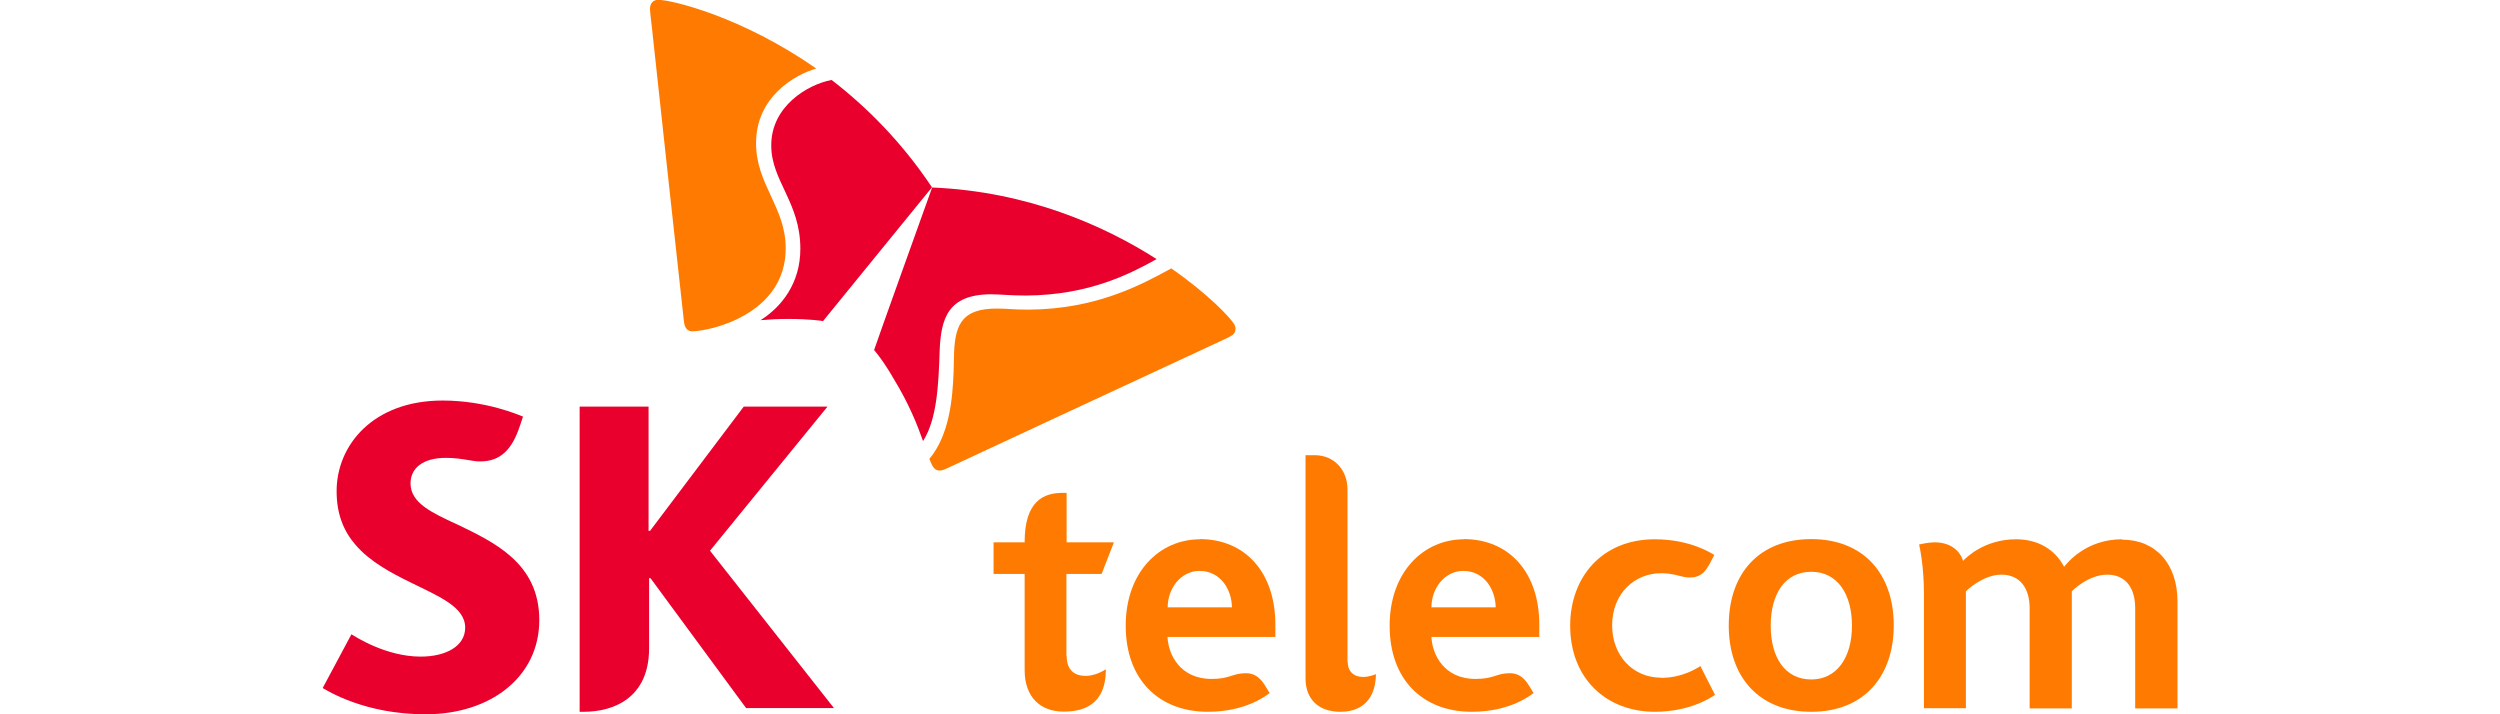 <?xml version="1.0" encoding="UTF-8"?>
<svg id="_레이어_1" data-name="레이어 1" xmlns="http://www.w3.org/2000/svg" width="140" height="40" viewBox="0 0 140 40">
  <defs>
    <style>
      .cls-1 {
        fill: #ff7a00;
      }

      .cls-1, .cls-2 {
        stroke-width: 0px;
      }

      .cls-2 {
        fill: #ea002c;
      }
    </style>
  </defs>
  <g>
    <g>
      <path class="cls-1" d="M118.83,30.2c-2.03,0-3.08,1.34-3.24,1.54-.51-.97-1.46-1.54-2.69-1.54-1.79,0-2.81,1.04-2.97,1.21-.07-.28-.44-1.04-1.6-1.04-.33,0-.82.11-.86.12.05.22.27,1.28.27,2.74v6.43h2.35v-6.55s.93-.93,1.99-.93,1.58.79,1.58,1.87v5.62h2.36v-6.56s.91-.93,1.98-.93,1.57.79,1.57,1.87v5.62h2.37v-5.98c0-2.1-1.2-3.47-3.11-3.47Z"/>
      <path class="cls-1" d="M93.02,37.95c-1.6,0-2.74-1.26-2.74-2.92,0-1.84,1.3-2.93,2.74-2.93.78,0,1.11.24,1.62.24.55,0,.84-.27,1.12-.8.15-.29.24-.46.24-.46-.12-.07-1.31-.88-3.33-.88-2.97,0-4.74,2.13-4.74,4.84,0,2.96,2.03,4.82,4.74,4.82,1.97,0,3.16-.8,3.37-.95l-.82-1.61c-.18.12-1.02.66-2.19.66Z"/>
      <path class="cls-1" d="M67.2,30.2c-2.26,0-4.16,1.83-4.16,4.84s1.85,4.82,4.6,4.82c2.19,0,3.33-.96,3.46-1.05,0,0-.21-.35-.27-.44-.31-.5-.66-.67-1.05-.67-.78,0-.88.32-1.93.32-1.8,0-2.43-1.41-2.47-2.35h6.04v-.7c0-2.88-1.66-4.78-4.23-4.78ZM65.39,34.01c0-1.06.74-2.04,1.78-2.04,1.16,0,1.8,1.01,1.82,2.04h-3.6Z"/>
      <path class="cls-1" d="M75.46,37.05v-9.63c0-1.09-.73-1.93-1.85-1.93h-.5v12.5c0,1.15.71,1.87,1.95,1.87,1.53,0,1.99-1.09,1.99-2.11-.06.03-.39.16-.71.16-.54,0-.87-.32-.87-.86Z"/>
      <path class="cls-1" d="M59.72,36.72v-4.58h1.97l.69-1.77h-2.65v-2.77s-.21,0-.22,0c-1.05,0-2.13.44-2.13,2.75v.02h-1.74v1.77h1.74v5.39c0,1.53.9,2.32,2.18,2.32,1.04,0,2.37-.32,2.37-2.37-.08.05-.58.37-1.13.37-.77,0-1.07-.47-1.07-1.14Z"/>
    </g>
    <path class="cls-1" d="M81.98,30.2c-2.26,0-4.16,1.83-4.16,4.84s1.84,4.82,4.6,4.82c2.19,0,3.33-.96,3.46-1.05,0,0-.21-.35-.27-.44-.31-.5-.66-.67-1.05-.67-.78,0-.88.32-1.93.32-1.8,0-2.43-1.41-2.47-2.35h6.04v-.7c0-2.88-1.66-4.78-4.23-4.78ZM80.16,34.01c0-1.06.74-2.04,1.78-2.04,1.16,0,1.8,1.01,1.82,2.04h-3.6Z"/>
    <path class="cls-1" d="M101.43,39.86c-2.88,0-4.62-1.9-4.62-4.83s1.71-4.84,4.62-4.84,4.62,1.92,4.62,4.84c0,2.75-1.58,4.83-4.62,4.83ZM101.43,38.05c1.44,0,2.28-1.24,2.28-3.01s-.81-3.02-2.28-3.02-2.27,1.23-2.27,3.02.81,3.01,2.27,3.01Z"/>
  </g>
  <g>
    <g>
      <path class="cls-2" d="M25.58,29.36c-1.42-.66-2.59-1.2-2.59-2.29,0-.83.66-1.43,1.98-1.43.48,0,.88.06,1.29.13.21.04.44.07.63.07,1.15,0,1.79-.68,2.22-1.98l.18-.53c-.18-.07-2.06-.9-4.5-.9-3.89,0-5.94,2.49-5.94,5.08,0,1.3.41,2.25,1.05,2.99.82.96,2,1.58,3.1,2.12,1.6.79,3.05,1.37,3.05,2.53,0,1.03-1.07,1.62-2.49,1.62-1.96,0-3.66-1.12-3.88-1.25l-1.61,3.01c.29.16,2.35,1.47,5.76,1.47,3.63,0,6.37-2.08,6.37-5.28s-2.55-4.36-4.61-5.36Z"/>
      <path class="cls-2" d="M39.76,30.84l6.58-8.07h-4.69l-5.25,6.96h-.08v-6.96h-3.86v17.09h.23c1.67,0,3.66-.77,3.66-3.56v-3.92h.08l5.35,7.27h4.92l-6.94-8.81Z"/>
    </g>
    <g>
      <path class="cls-2" d="M46.56,4.48c-1.36.26-3.38,1.49-3.37,3.67,0,1.98,1.63,3.18,1.63,5.78,0,1.95-1.07,3.27-2.23,4,.47-.04.99-.07,1.55-.07,1.19,0,1.91.11,1.95.12l6.1-7.49c-1.69-2.54-3.67-4.51-5.63-6.02Z"/>
      <path class="cls-2" d="M51.69,24.7c.77-1.2.87-3.1.93-5.04.07-1.81.45-3.17,2.87-3.18.54,0,1.05.07,1.97.07,3.55-.02,5.87-1.24,7.31-2.04-2.94-1.88-7.24-3.79-12.57-4.01-.35.98-3.05,8.49-3.25,9.1.03.04.5.57,1.09,1.6.87,1.42,1.34,2.62,1.65,3.5Z"/>
    </g>
  </g>
  <g>
    <path class="cls-1" d="M38.8,18.56c-.31,0-.46-.2-.5-.56-.04-.35-1.57-14.31-1.79-16.43-.03-.31-.11-.88-.11-1.08,0-.33.21-.5.46-.5.72,0,4.66.92,8.85,3.85-1.2.34-3.38,1.59-3.37,4.19,0,2.3,1.65,3.56,1.66,5.86.01,3.75-4.29,4.65-5.19,4.66Z"/>
    <path class="cls-1" d="M52.04,25.69c.07.17.13.32.19.42.1.16.22.24.38.24.1,0,.22-.03.35-.09.32-.15,13.06-6.08,14.99-6.97.28-.13.81-.37.98-.47.18-.1.26-.25.26-.41,0-.09-.03-.17-.07-.25-.24-.39-1.47-1.7-3.53-3.13-1.64.9-4.19,2.29-7.99,2.31-.93,0-1.14-.06-1.78-.06-1.86,0-2.32.8-2.39,2.43-.01.31-.02.72-.03,1.17-.06,1.45-.23,3.46-1.34,4.8Z"/>
  </g>
</svg>